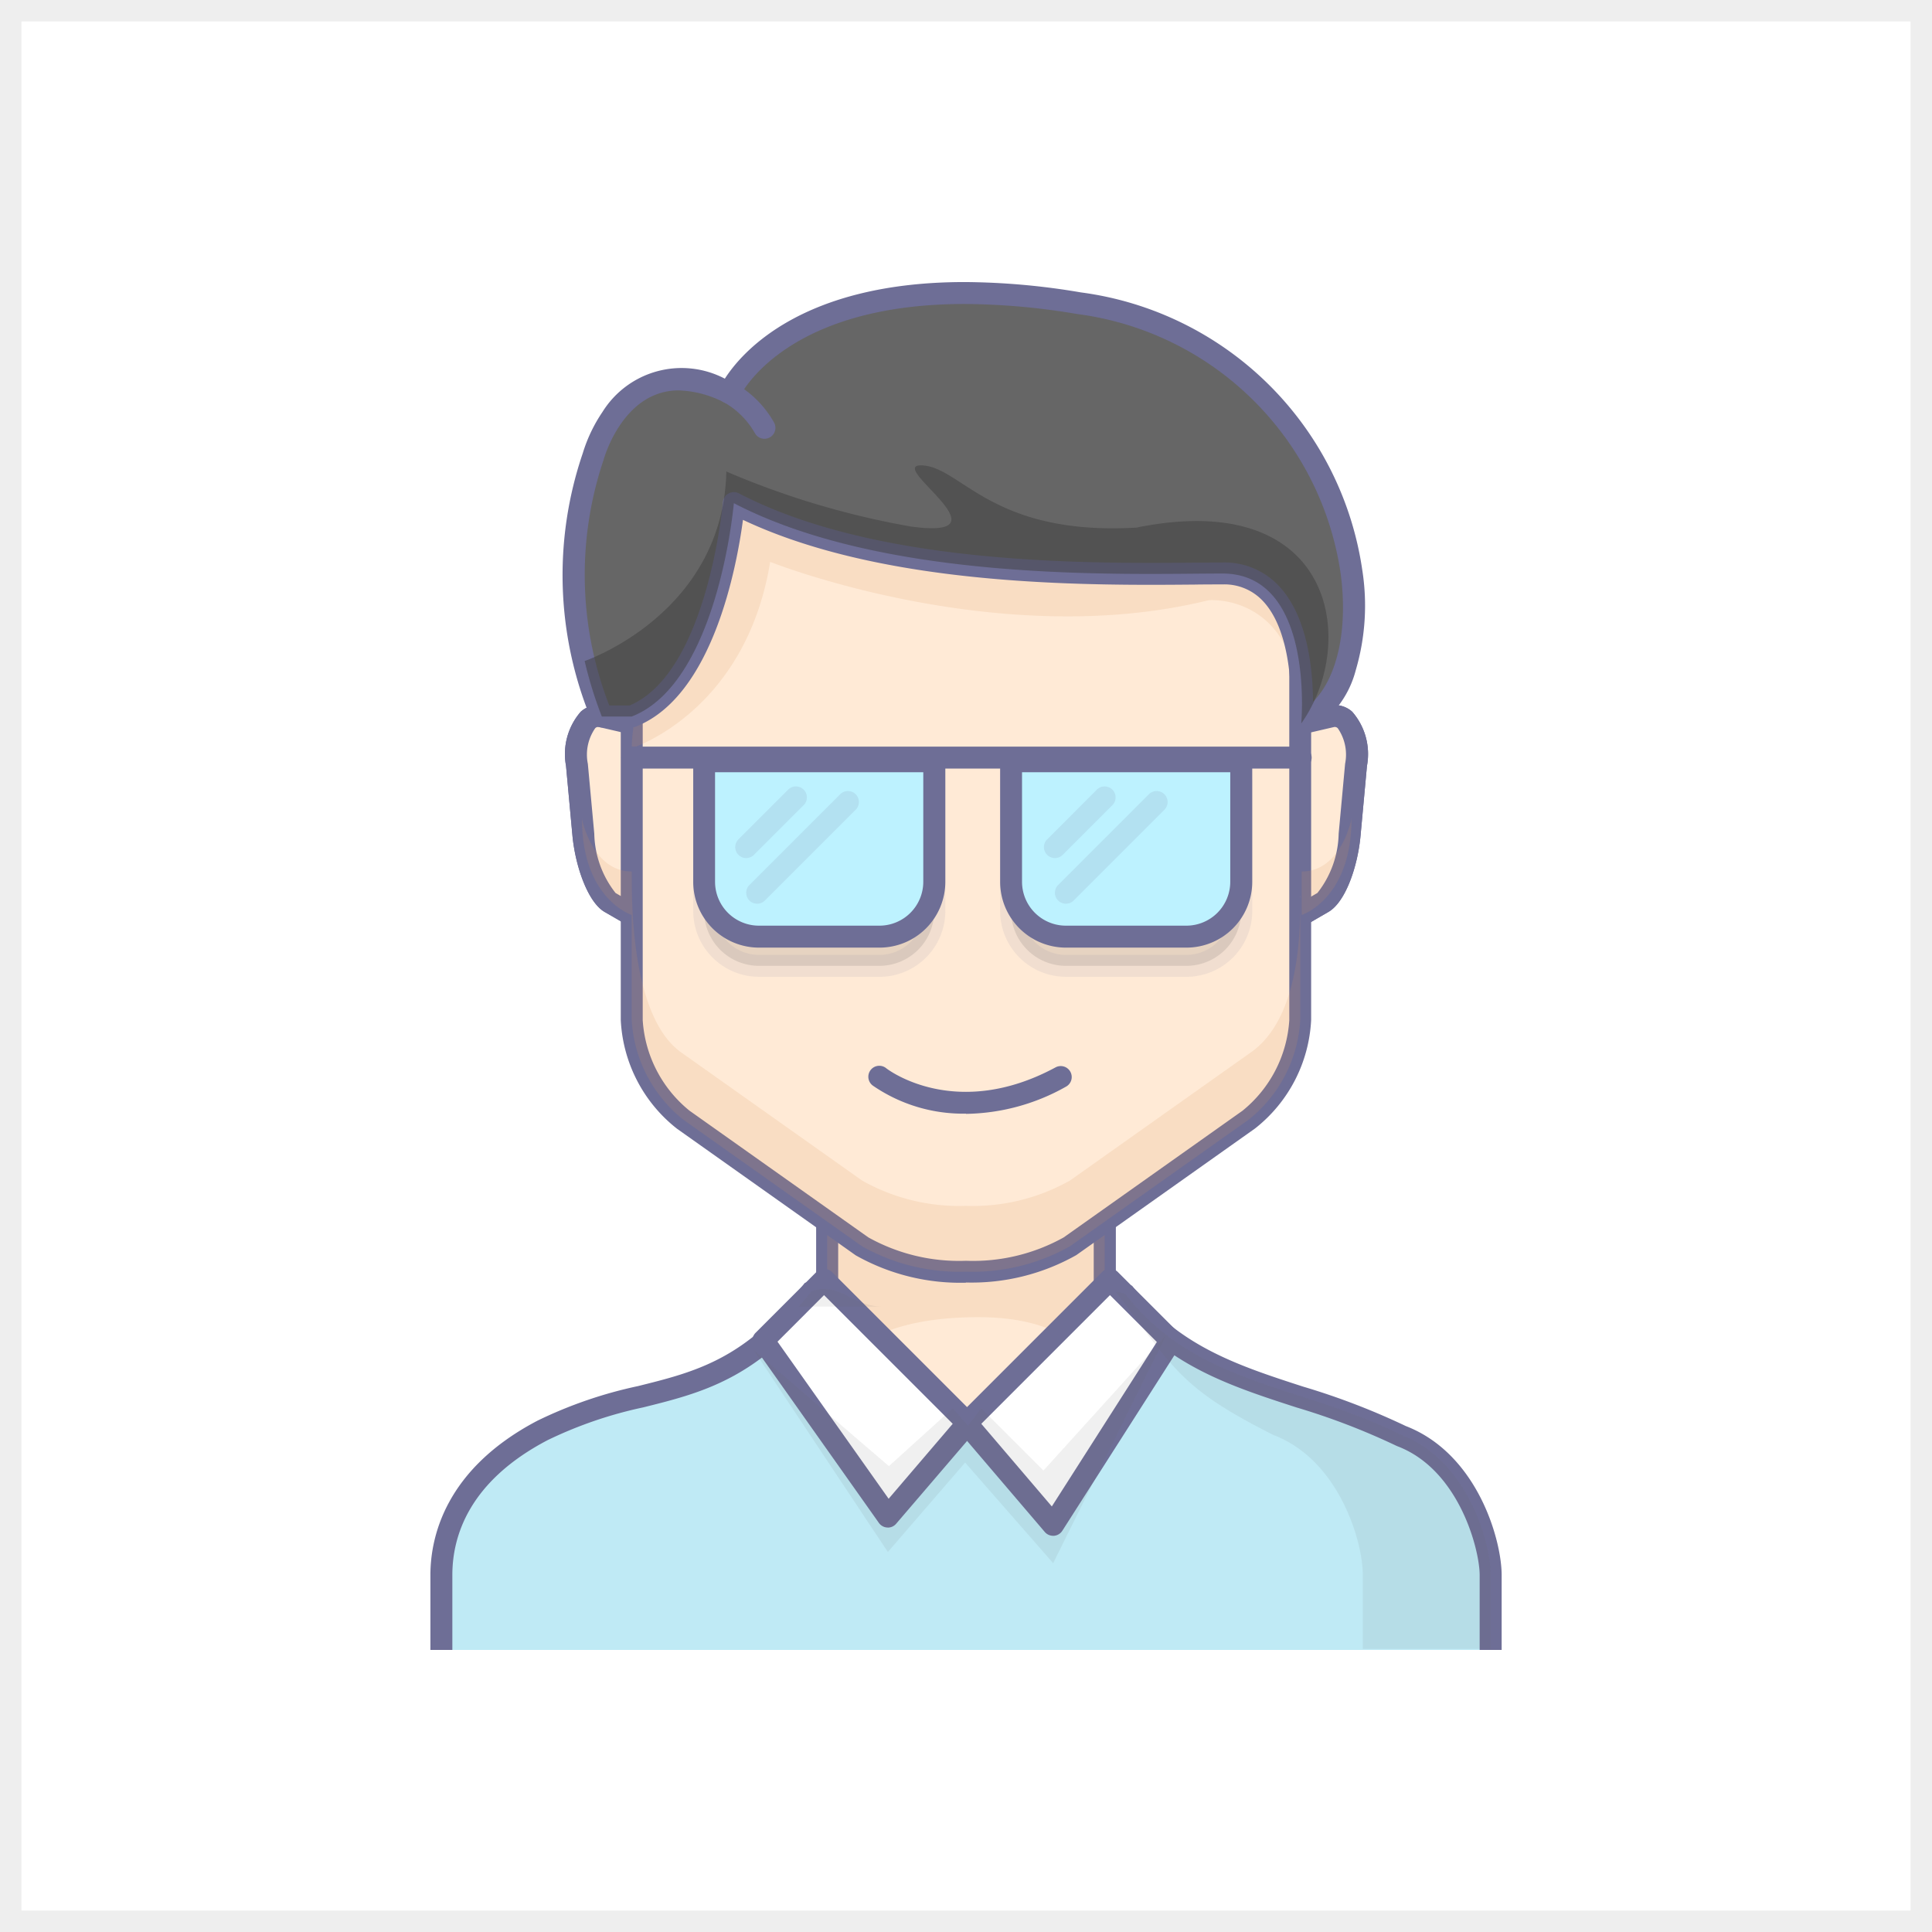 <svg xmlns="http://www.w3.org/2000/svg" xmlns:xlink="http://www.w3.org/1999/xlink" width="90" height="90" viewBox="0 0 90 90"><rect x="0" y="0" width="90" height="90" fill="#808080" stroke="none"/><defs><style>.a,.b,.l{fill:#fff;}.a{stroke:#707070;}.c{clip-path:url(#a);}.d{fill:#bfeaf5;}.e,.k,.n{fill:#6e6e96;}.f{fill:#ffead6;}.g{fill:#d59758;opacity:0.15;}.h,.o{fill:#666;}.i{fill:#3f3f3f;opacity:0.49;}.j,.k,.o{opacity:0.1;}.m{fill:#bdf2ff;}.n{opacity:0.13;}.p,.q{stroke:none;}.q{fill:#eee;}</style><clipPath id="a"><path class="a" d="M0,0H63.721V63.721H0Z" transform="translate(20.5 160.5)"/></clipPath></defs><g transform="translate(-20.5 -160.5)"><g class="b" transform="translate(20.5 160.5)"><path class="p" d="M 89.5 89.5 L 0.5 89.5 L 0.5 0.5 L 89.5 0.5 L 89.5 89.5 Z"/><path class="q" d="M 1 1 L 1 89 L 89 89 L 89 1 L 1 1 M 0 0 L 90 0 L 90 90 L 0 90 L 0 0 Z"/></g><g class="c" transform="translate(13.139 13.139)"><g transform="translate(27.411 160.5)"><path class="d" d="M59.29,83.085V79.6c0-1.423-1.05-5.289-4.164-6.478-4.633-2.339-9.544-2.3-12.852-6.566-1.347-.458-2.125.587-3.548.587H30.975c-1.423,0-1.979-1.173-3.325-.715-4.282,5.482-7.792,4.014-12.518,6.431-4.264,2.23-4.719,5.318-4.719,6.74v3.49" transform="translate(-9.902 -19.364)"/><path class="e" d="M59.59,82.874H58.569v-3.49c0-1.163-.944-4.9-3.835-6l-.048-.021a32.089,32.089,0,0,0-4.654-1.786c-3.084-1-6-1.946-8.269-4.793a2.29,2.29,0,0,0-1.489.244,4.619,4.619,0,0,1-1.757.411H30.765a3.739,3.739,0,0,1-1.75-.5,1.712,1.712,0,0,0-1.275-.283c-2.865,3.608-5.428,4.245-8.139,4.92A19.51,19.51,0,0,0,15.154,73.1c-3.67,1.919-4.441,4.477-4.441,6.285v3.49H9.691v-3.49c0-1.711.649-4.921,4.993-7.193a20.333,20.333,0,0,1,4.671-1.607c2.679-.666,4.992-1.242,7.682-4.686l.094-.12.144-.049a2.587,2.587,0,0,1,2.2.3,2.77,2.77,0,0,0,1.294.392h7.752a3.679,3.679,0,0,0,1.385-.341,3.134,3.134,0,0,1,2.327-.219l.145.049.094.122c2.092,2.7,4.9,3.611,7.879,4.577a33,33,0,0,1,4.776,1.834c3.342,1.293,4.467,5.308,4.467,6.945v3.49Z" transform="translate(-9.691 -19.153)"/><path class="f" d="M21.879,37.822l-1.007-.582c-.554-.32-1.114-1.741-1.245-3.158l-.3-3.256c-.131-1.417.39-2.431,1.157-2.252l1.395.323" transform="translate(-12.499 -8.337)"/><path class="e" d="M21.412,38.053l-1.007-.582c-.8-.464-1.371-2.177-1.5-3.553l-.3-3.256a3,3,0,0,1,.688-2.52,1.209,1.209,0,0,1,1.093-.277l1.395.323-.231.995-1.395-.323a.191.191,0,0,0-.191.052,2.154,2.154,0,0,0-.342,1.657l.3,3.256a4.609,4.609,0,0,0,.992,2.763l1.007.582-.511.884Z" transform="translate(-12.288 -8.127)"/><path class="f" d="M21.879,37.822l-1.007-.582c-.554-.32-1.114-1.741-1.245-3.158l-.3-3.256c-.131-1.417.39-2.431,1.157-2.252l1.395.323" transform="translate(-12.499 -8.337)"/><path class="e" d="M21.412,38.053l-1.007-.582c-.8-.464-1.371-2.177-1.5-3.553l-.3-3.256a3,3,0,0,1,.688-2.52,1.209,1.209,0,0,1,1.093-.277l1.395.323-.231.995-1.395-.323a.191.191,0,0,0-.191.052,2.154,2.154,0,0,0-.342,1.657l.3,3.256a4.609,4.609,0,0,0,.992,2.763l1.007.582-.511.884Z" transform="translate(-12.288 -8.127)"/><path class="f" d="M48.727,60.77a5.19,5.19,0,0,1-5.175,5.174H40.975A5.189,5.189,0,0,1,35.8,60.77V51.327a5.19,5.19,0,0,1,5.174-5.174h2.577a5.19,5.19,0,0,1,5.175,5.174V60.77Z" transform="translate(-17.315 -13.476)"/><path class="e" d="M43.342,66.244H40.765a5.691,5.691,0,0,1-5.685-5.685V51.117a5.691,5.691,0,0,1,5.685-5.685h2.577a5.692,5.692,0,0,1,5.685,5.685v9.442a5.691,5.691,0,0,1-5.685,5.685ZM40.765,46.453A4.669,4.669,0,0,0,36.1,51.117v9.442a4.669,4.669,0,0,0,4.663,4.663h2.577a4.669,4.669,0,0,0,4.664-4.663V51.117a4.669,4.669,0,0,0-4.664-4.664H40.765Z" transform="translate(-17.104 -13.266)"/><path class="f" d="M48.727,61.954a4.977,4.977,0,0,1-5.175,4.919H40.975A4.976,4.976,0,0,1,35.8,61.954V51.327a5.19,5.19,0,0,1,5.174-5.174h2.577a5.19,5.19,0,0,1,5.175,5.174V61.954Z" transform="translate(-17.315 -13.476)"/><path class="e" d="M43.342,67.173H40.765a5.5,5.5,0,0,1-5.685-5.429V51.116a5.691,5.691,0,0,1,5.685-5.685h2.577a5.692,5.692,0,0,1,5.685,5.685V61.743a5.5,5.5,0,0,1-5.685,5.429Zm-2.577-20.72A4.669,4.669,0,0,0,36.1,51.116V61.744a4.441,4.441,0,0,0,4.663,4.408h2.577a4.442,4.442,0,0,0,4.664-4.408V51.116a4.669,4.669,0,0,0-4.664-4.664H40.765Z" transform="translate(-17.104 -13.265)"/><path class="g" d="M48.727,53.4c0-.05-.006-.1-.007-.148H39.513L35.8,55.5v7.34a5.134,5.134,0,0,0,.86,2.843c.733-.822,2.416-1.914,6.184-1.914,3.009,0,4.428,1.008,5.082,1.816a5.125,5.125,0,0,0,.8-2.746V53.4Z" transform="translate(-17.315 -15.549)"/><path class="f" d="M66.989,37.822,68,37.24c.554-.32,1.113-1.741,1.245-3.158l.3-3.256c.131-1.417-.389-2.431-1.157-2.252l-1.395.323" transform="translate(-26.421 -8.337)"/><path class="e" d="M67.139,38.053l-.512-.884,1.008-.582a4.617,4.617,0,0,0,.991-2.763l.3-3.256a2.156,2.156,0,0,0-.342-1.656.191.191,0,0,0-.191-.052L67,29.184l-.231-.995,1.395-.323a1.21,1.21,0,0,1,1.093.277,3,3,0,0,1,.688,2.52l-.3,3.256c-.13,1.411-.687,3.085-1.5,3.553l-1.006.582Z" transform="translate(-26.316 -8.127)"/><path class="f" d="M66.989,37.822,68,37.24c.554-.32,1.113-1.741,1.245-3.158l.3-3.256c.131-1.417-.389-2.431-1.157-2.252l-1.395.323" transform="translate(-26.421 -8.337)"/><path class="e" d="M67.139,38.053l-.512-.884,1.008-.582a4.617,4.617,0,0,0,.991-2.763l.3-3.256a2.156,2.156,0,0,0-.342-1.656.191.191,0,0,0-.191-.052L67,29.184l-.231-.995,1.395-.323a1.21,1.21,0,0,1,1.093.277,3,3,0,0,1,.688,2.52l-.3,3.256c-.13,1.411-.687,3.085-1.5,3.553l-1.006.582Z" transform="translate(-26.316 -8.127)"/><path class="f" d="M54.078,37.615a6.4,6.4,0,0,1-2.4,4.637l-8.328,5.9a9.226,9.226,0,0,1-4.845,1.182,9.226,9.226,0,0,1-4.844-1.182l-8.328-5.9a6.4,6.4,0,0,1-2.4-4.637v-23.6a2.946,2.946,0,0,1,2.938-2.937H51.139a2.946,2.946,0,0,1,2.938,2.937Z" transform="translate(-13.559 -3.235)"/><path class="e" d="M38.3,49.638a9.913,9.913,0,0,1-5.14-1.276l-8.328-5.9A6.851,6.851,0,0,1,22.217,37.4v-23.6a3.452,3.452,0,0,1,3.448-3.448H50.929a3.452,3.452,0,0,1,3.448,3.448v23.6a6.852,6.852,0,0,1-2.612,5.053l-8.328,5.9a9.916,9.916,0,0,1-5.14,1.276ZM25.666,11.379a2.43,2.43,0,0,0-2.427,2.427v23.6a5.9,5.9,0,0,0,2.181,4.22l8.328,5.9A8.673,8.673,0,0,0,38.3,48.617a8.675,8.675,0,0,0,4.549-1.088l8.328-5.9a5.9,5.9,0,0,0,2.182-4.22v-23.6a2.43,2.43,0,0,0-2.427-2.427H25.666Z" transform="translate(-13.349 -3.024)"/><path class="e" d="M43.063,53.8A7.421,7.421,0,0,1,38.732,52.5a.511.511,0,1,1,.625-.807c.131.1,3.266,2.434,7.871-.045a.511.511,0,1,1,.484.9,9.74,9.74,0,0,1-4.65,1.262Z" transform="translate(-18.113 -15.061)"/><path class="g" d="M51.681,39.119l-8.328,5.9A9.226,9.226,0,0,1,38.508,46.2a9.228,9.228,0,0,1-4.844-1.182l-8.328-5.9c-2.4-1.573-2.4-6.878-2.4-8.494v6.921a6.4,6.4,0,0,0,2.4,4.637l8.328,5.9a9.227,9.227,0,0,0,4.844,1.182,9.228,9.228,0,0,0,4.845-1.182l8.328-5.9a6.4,6.4,0,0,0,2.4-4.637V31.773c0,1.615,0,5.772-2.4,7.345ZM22.939,24.88s5.3-1.659,6.448-8.68c0,0,10.595,4.212,20.424,1.787,0,0,4.316-.4,4.316,5.737a6.473,6.473,0,0,0,1.3-6.5c-1.3-3.957-28.21-6.382-28.21-6.382S22.939,21.305,22.939,24.88Z" transform="translate(-13.559 -3.165)"/><path class="h" d="M20.437,20.446h1.395c4.04-1.57,4.755-9.938,4.755-9.938,7.2,3.749,18.454,3.277,22.765,3.277s3.667,6.984,3.667,6.984c4.829-2.252,3.1-17.33-10.351-19.573S26.382,5.369,26.382,5.369c-4.918-2.418-6.349,2.984-6.349,2.984a17.174,17.174,0,0,0,.4,12.094Z" transform="translate(-12.452 -0.21)"/><path class="e" d="M52.806,21.069a.511.511,0,0,1-.509-.557c0-.039.335-3.888-1.245-5.618a2.451,2.451,0,0,0-1.914-.809c-.385,0-.826,0-1.315.008-.611.005-1.3.011-2.04.011-5.457,0-13.263-.322-18.985-3.026-.285,2.143-1.4,8.236-5,9.634a.51.51,0,0,1-.185.035H20.223a.511.511,0,0,1-.476-.325,17.609,17.609,0,0,1-.412-12.446,7.106,7.106,0,0,1,.919-1.925,4.341,4.341,0,0,1,5.7-1.55C26.741,3.272,29.548,0,37.131,0a33.15,33.15,0,0,1,5.407.482A15.266,15.266,0,0,1,55.649,13.42a10.657,10.657,0,0,1-.306,4.666,4.638,4.638,0,0,1-2.321,2.935.518.518,0,0,1-.216.047Zm-32.23-1.344h.943c3.626-1.527,4.339-9.391,4.346-9.471a.51.51,0,0,1,.745-.409c5.571,2.9,13.611,3.238,19.174,3.238.741,0,1.423-.006,2.031-.011.492,0,.936-.008,1.324-.008a3.466,3.466,0,0,1,2.669,1.143c1.324,1.452,1.538,3.938,1.544,5.348,1.133-1.129,1.642-3.386,1.285-6A14.26,14.26,0,0,0,42.37,1.49a32.146,32.146,0,0,0-5.239-.468c-8.48,0-10.476,4.3-10.5,4.344a.511.511,0,0,1-.692.252,4.913,4.913,0,0,0-2.136-.57c-2.61,0-3.486,3.195-3.495,3.227a.5.5,0,0,1-.023.068,16.777,16.777,0,0,0,.286,11.383Z" transform="translate(-12.238)"/><path class="g" d="M19.662,35.309s.467,2.46,2.32,2.46v2.026s-2.32-.732-2.32-4.485Z" transform="translate(-12.603 -10.31)"/><path class="g" d="M69.339,35.309s-.467,2.46-2.321,2.46v2.026S69.339,39.062,69.339,35.309Z" transform="translate(-26.43 -10.31)"/><path class="i" d="M45.522,14.96c-6.755.385-8.146-2.851-9.989-2.9-1.689-.048,4.255,3.489-.488,2.85a38.7,38.7,0,0,1-8.607-2.565c-.144,6.638-6.6,8.829-6.6,8.829a19.155,19.155,0,0,0,.8,2.585h1.395c4.04-1.57,4.755-9.938,4.755-9.938,7.2,3.749,18.454,3.277,22.765,3.277s3.667,6.984,3.667,6.984c2.647-3.717,1.626-11.018-7.7-9.119Z" transform="translate(-12.653 -3.52)"/><path class="e" d="M30.789,9.219a.511.511,0,0,1-.445-.259A3.821,3.821,0,0,0,28.93,7.534a.511.511,0,1,1,.451-.916,4.787,4.787,0,0,1,1.851,1.839.511.511,0,0,1-.444.762Z" transform="translate(-15.226 -1.917)"/><path class="j" d="M27.7,39.068a2.56,2.56,0,0,0,2.553,2.553h5.616a2.56,2.56,0,0,0,2.553-2.553V33.452H27.7v5.616ZM42,33.452v5.616a2.56,2.56,0,0,0,2.553,2.553h5.616a2.56,2.56,0,0,0,2.553-2.553V33.452H42Z" transform="translate(-14.951 -9.767)"/><path class="k" d="M49.96,41.921H44.344a3.067,3.067,0,0,1-3.064-3.064V32.731H53.024v6.127a3.067,3.067,0,0,1-3.064,3.064ZM42.3,33.752v5.106A2.045,2.045,0,0,0,44.344,40.9H49.96A2.045,2.045,0,0,0,52,38.858V33.752H42.3Zm-6.638,8.169H30.047a3.067,3.067,0,0,1-3.064-3.064V32.731H38.727v6.127a3.067,3.067,0,0,1-3.064,3.064ZM28,33.752v5.106A2.045,2.045,0,0,0,30.047,40.9h5.616a2.045,2.045,0,0,0,2.042-2.042V33.752H28Z" transform="translate(-14.74 -9.557)"/><path class="l" d="M37.393,76.674l-5.8-8.2,2.834-2.834,6.689,6.689Z" transform="translate(-16.085 -19.165)"/><path class="e" d="M37.182,76.976h-.023a.511.511,0,0,1-.393-.215l-5.8-8.2a.511.511,0,0,1,.056-.656l2.834-2.834a.526.526,0,0,1,.722,0l6.689,6.689a.511.511,0,0,1,.027.693L37.57,76.8a.51.51,0,0,1-.388.179Zm-5.139-8.658,5.177,7.318,2.985-3.492-5.994-5.994-2.168,2.169Z" transform="translate(-15.874 -18.957)"/><path class="l" d="M48.994,77.058l5.484-8.588-2.834-2.834-6.689,6.689Z" transform="translate(-19.988 -19.165)"/><path class="e" d="M48.784,77.358a.51.51,0,0,1-.388-.179l-4.039-4.733a.511.511,0,0,1,.027-.692l6.689-6.689a.511.511,0,0,1,.722,0L54.629,67.9a.51.51,0,0,1,.069.636l-5.484,8.588a.511.511,0,0,1-.4.235h-.035ZM45.44,72.141l3.285,3.85,4.892-7.661-2.183-2.183L45.44,72.141Z" transform="translate(-19.777 -18.954)"/><path class="m" d="M27.7,37.145A2.56,2.56,0,0,0,30.258,39.7h5.616a2.56,2.56,0,0,0,2.553-2.553V31.529H27.7v5.616ZM42,31.529v5.616A2.56,2.56,0,0,0,44.554,39.7h5.616a2.56,2.56,0,0,0,2.553-2.553V31.529H42Z" transform="translate(-14.951 -9.206)"/><path class="e" d="M49.96,40H44.344a3.067,3.067,0,0,1-3.064-3.064V30.808H53.024v6.127A3.067,3.067,0,0,1,49.96,40ZM42.3,31.829v5.106a2.045,2.045,0,0,0,2.042,2.042H49.96A2.045,2.045,0,0,0,52,36.935V31.829H42.3ZM35.664,40H30.047a3.067,3.067,0,0,1-3.064-3.064V30.808H38.727v6.127A3.067,3.067,0,0,1,35.664,40ZM28,31.829v5.106a2.045,2.045,0,0,0,2.042,2.042h5.616a2.045,2.045,0,0,0,2.042-2.042V31.829H28Z" transform="translate(-14.74 -8.995)"/><path class="e" d="M53.867,31.588H22.729a.511.511,0,0,1,0-1.021H53.867a.511.511,0,1,1,0,1.021Z" transform="translate(-13.349 -8.925)"/><path class="n" d="M30.259,36.53a.511.511,0,0,1-.361-.872l2.3-2.3a.511.511,0,1,1,.722.722l-2.3,2.3A.509.509,0,0,1,30.259,36.53Zm.511,2.127a.511.511,0,0,1-.361-.872l4.212-4.212a.511.511,0,1,1,.722.722L31.13,38.508a.509.509,0,0,1-.361.15Z" transform="translate(-15.548 -9.697)"/><path class="n" d="M50.571,36.53a.511.511,0,0,1-.361-.872l2.3-2.3a.511.511,0,1,1,.722.722l-2.3,2.3A.51.51,0,0,1,50.571,36.53Zm.511,2.127a.511.511,0,0,1-.361-.872l4.212-4.212a.511.511,0,1,1,.722.722l-4.212,4.212a.51.51,0,0,1-.361.15Z" transform="translate(-21.479 -9.697)"/><path class="o" d="M34.515,66.357q-.286.365-.59.715h3.912c-1.42,0-1.976-1.172-3.322-.714ZM61.992,73.05c-4.633-2.339-9.544-2.3-12.852-6.566a2.2,2.2,0,0,0-.445-.1c2.728,3.6,3,4.477,7.339,6.666C59.149,74.238,60.2,78.1,60.2,79.527v3.49h5.957v-3.49c0-1.422-1.05-5.288-4.164-6.477Z" transform="translate(-16.767 -19.344)"/><path class="o" d="M50.183,69.272l-5.724,6.32-2.9-2.9-.613.809-.712-.809L37.26,75.387l-6.3-5.408,6.251,9.406,3.6-4.165,4.1,4.688Z" transform="translate(-15.901 -20.227)"/></g></g></g></svg>